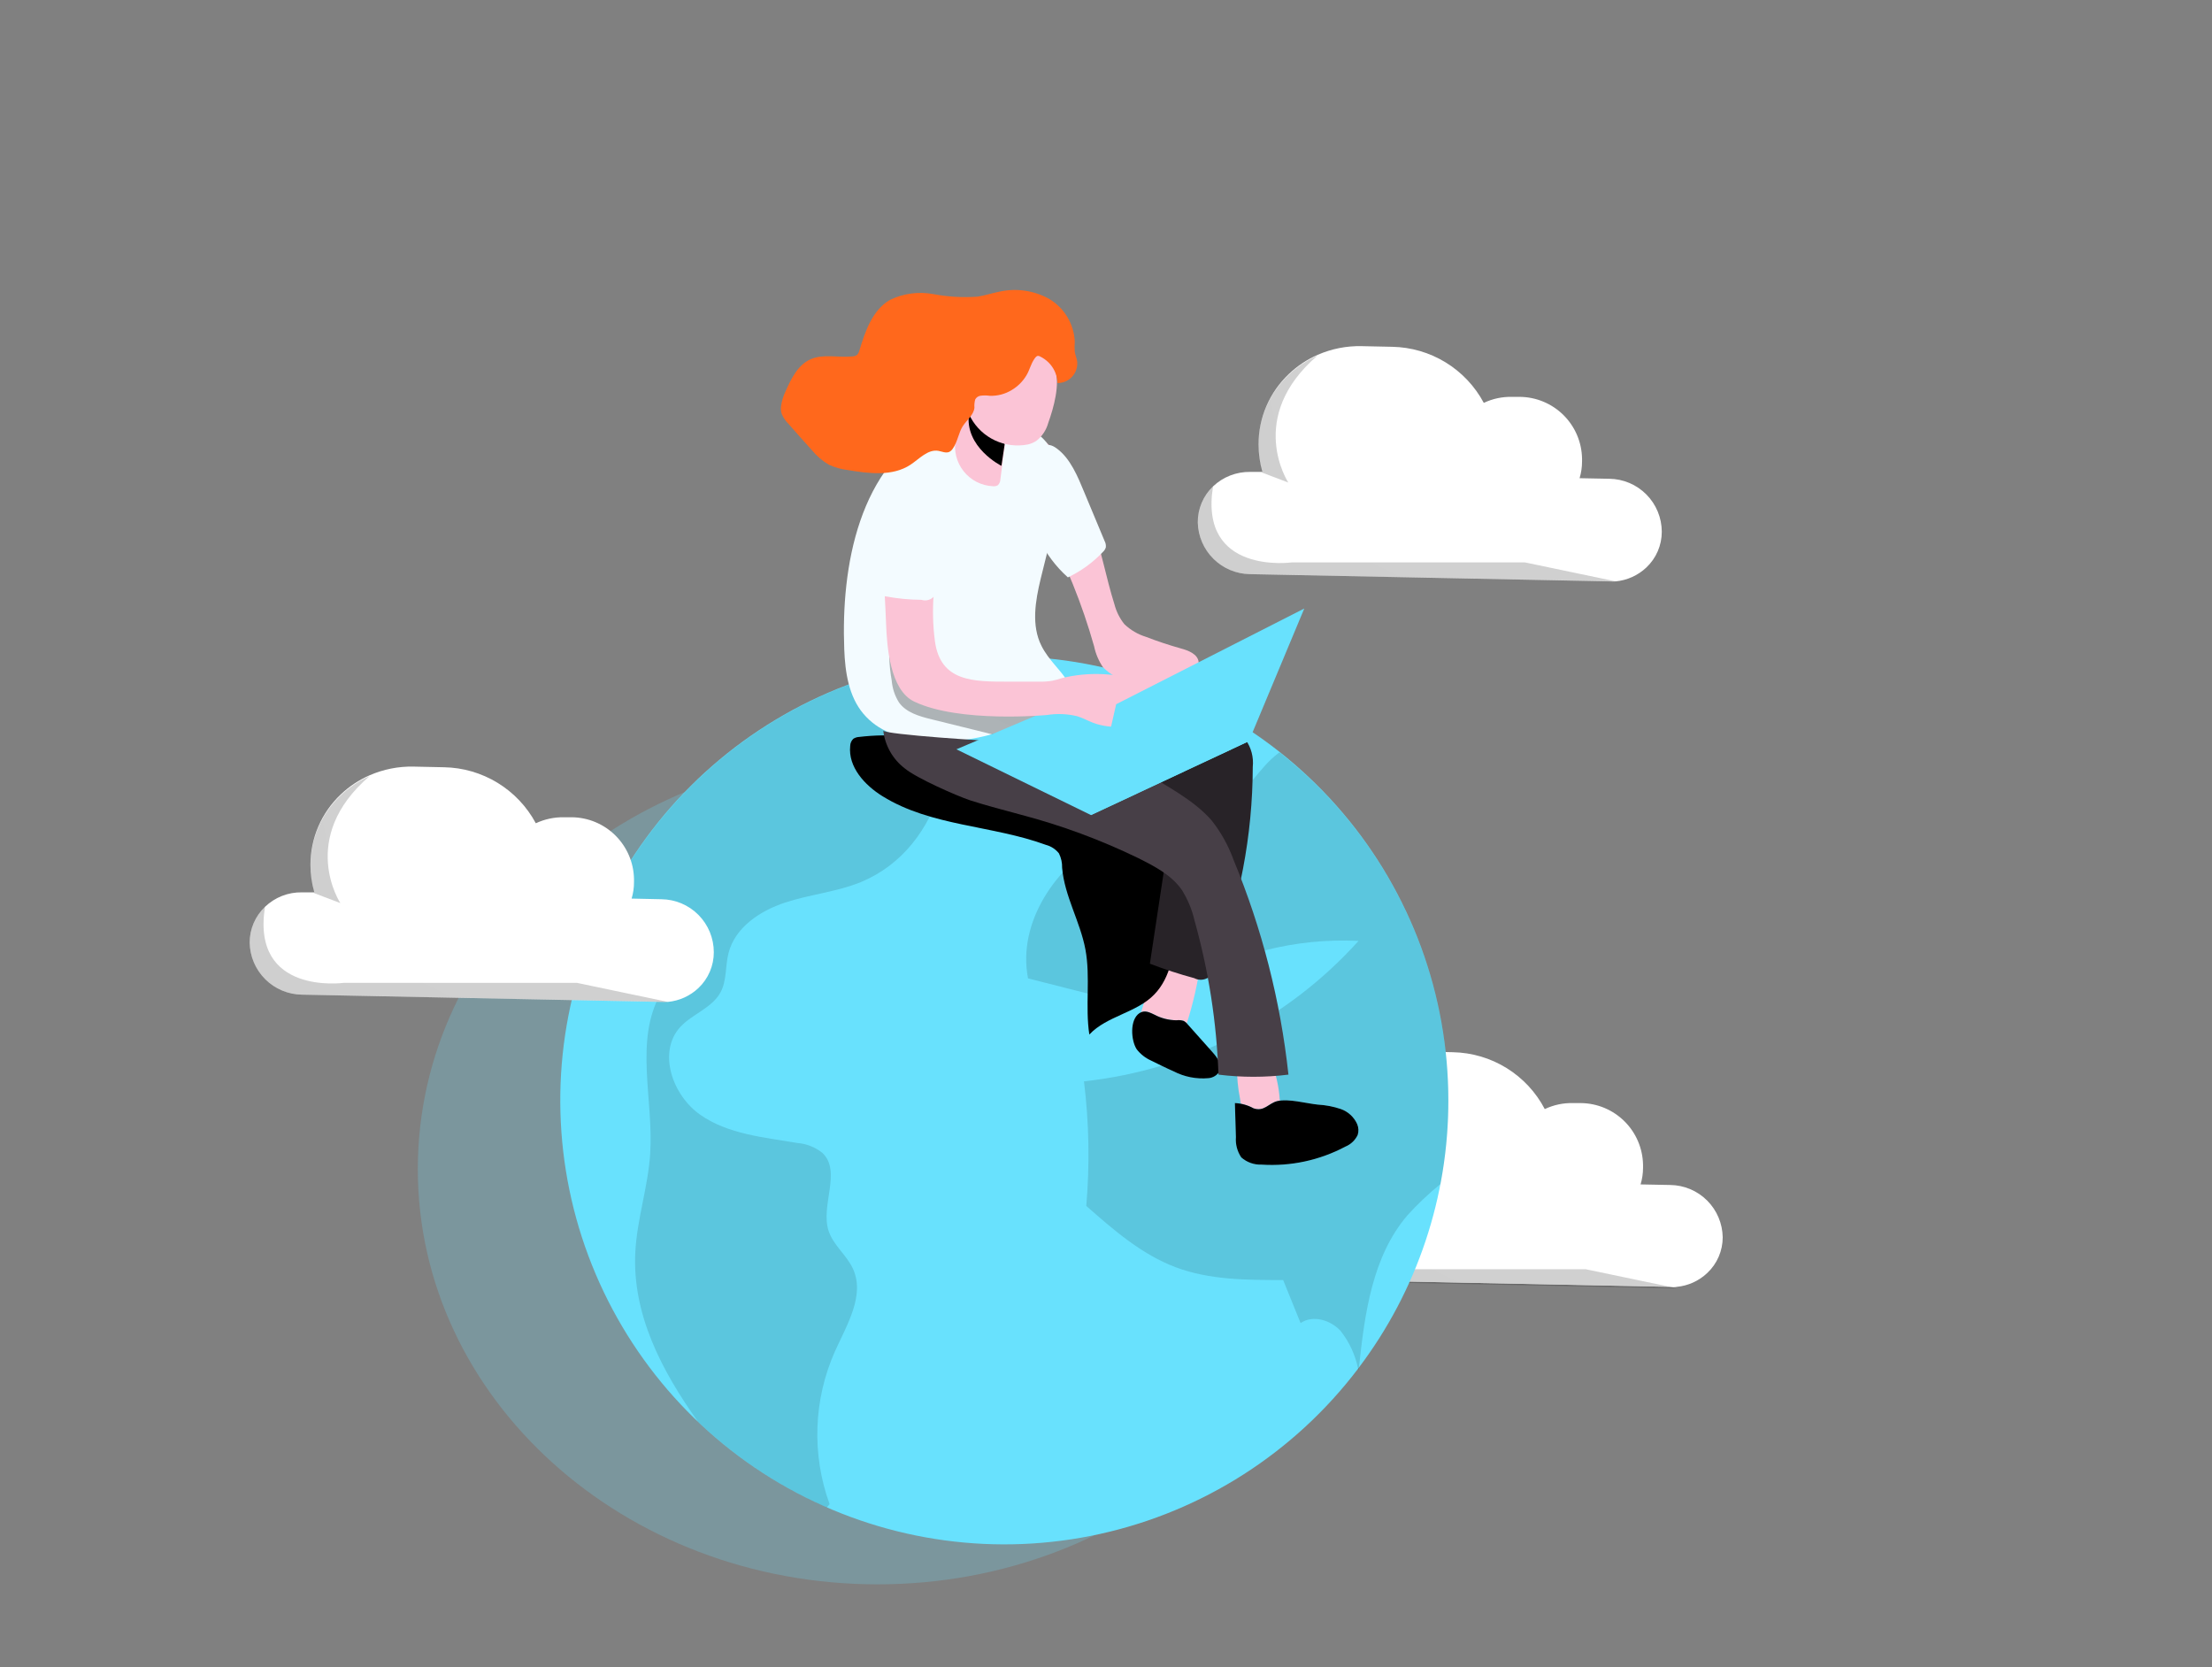 <svg width="406" height="306" viewBox="0 0 406 306" fill="none" xmlns="http://www.w3.org/2000/svg">
<rect x="0" y="0" width="406" height="306" fill="#808080" stroke="none"/>
<path class="cloud3" d="M316.192 227.081C316.195 228.31 315.945 229.526 315.458 230.655C314.972 231.783 314.259 232.8 313.363 233.641C311.83 235.098 309.851 235.996 307.746 236.191C307.352 236.225 306.957 236.225 306.564 236.191L240.602 234.863C238.073 234.836 235.654 233.823 233.861 232.039C232.068 230.256 231.041 227.843 231 225.315C230.995 224.086 231.241 222.869 231.723 221.739C232.205 220.609 232.912 219.589 233.802 218.741C235.634 217 238.075 216.047 240.602 216.085H242.846C242.382 214.457 242.145 212.772 242.142 211.079C242.138 208.658 242.629 206.263 243.583 204.039C244.538 201.814 245.936 199.808 247.693 198.144C249.243 196.661 251.041 195.461 253.005 194.598C255.55 193.489 258.304 192.945 261.079 193.004L266.684 193.124C270.17 193.195 273.573 194.201 276.538 196.037C279.502 197.874 281.919 200.472 283.536 203.562C285.152 202.793 286.926 202.416 288.715 202.46H290.163C293.165 202.49 296.037 203.691 298.167 205.807C300.298 207.922 301.519 210.786 301.571 213.788V214.332C301.57 215.367 301.417 216.396 301.119 217.387L306.577 217.493C309.112 217.527 311.534 218.547 313.329 220.337C315.124 222.127 316.151 224.546 316.192 227.081Z" fill="white"/>
<path class="cloud3" d="M307.746 236.191C307.352 236.225 306.957 236.225 306.564 236.191L240.602 234.863C238.073 234.836 235.654 233.823 233.861 232.039C232.068 230.256 231.041 227.843 231 225.315C230.995 224.086 231.241 222.869 231.723 221.739C232.205 220.609 232.912 219.589 233.802 218.741C231.146 235.036 248.211 232.699 248.211 232.699H291.066L307.746 236.191Z" fill="white"/>
<path class="cloud3" d="M307.72 236.437C307.326 236.47 306.931 236.47 306.538 236.437L240.589 235.109C238.076 235.079 235.672 234.075 233.884 232.309C232.096 230.543 231.062 228.153 231.001 225.64C230.987 224.4 231.228 223.171 231.71 222.028C232.193 220.886 232.905 219.855 233.803 219C231.147 235.295 248.212 232.957 248.212 232.957H291.066L307.72 236.437Z" fill="url(#paint0_linear)"/>
<path opacity="0.23" d="M161.068 290.794C207.671 290.794 245.45 256.672 245.45 214.58C245.45 172.488 207.671 138.365 161.068 138.365C114.465 138.365 76.686 172.488 76.686 214.58C76.686 256.672 114.465 290.794 161.068 290.794Z" fill="#68E1FD"/>
<path d="M265.835 201.95C265.857 219.644 260.098 236.861 249.434 250.981V250.981L249.261 251.22C237.576 266.621 220.796 277.366 201.919 281.537C183.042 285.708 163.297 283.033 146.21 273.99C129.123 264.947 115.808 250.124 108.641 232.169C101.475 214.214 100.925 194.296 107.088 175.972C113.252 157.649 125.729 142.113 142.29 132.14C158.851 122.166 178.418 118.405 197.497 121.527C216.576 124.649 233.923 134.451 246.441 149.184C258.96 163.916 265.833 182.618 265.835 201.95V201.95Z" fill="#68E1FD"/>
<path d="M158.107 161.858C153.631 163.704 148.691 164.142 144.096 165.656C139.501 167.17 134.893 170.224 133.711 174.952C133.1 177.329 133.419 179.972 132.25 182.123C130.696 185.018 127.058 186.107 124.853 188.498C120.657 193.119 123.419 201.047 128.545 204.62C133.671 208.192 140.218 208.737 146.354 209.786C148.033 209.92 149.633 210.553 150.949 211.605C154.521 215.018 150.564 221.193 152.077 225.894C152.927 228.55 155.437 230.37 156.579 232.92C158.771 237.78 155.451 243.145 153.259 248.006C149.307 256.873 148.95 266.928 152.263 276.053C152.111 276.273 151.942 276.482 151.759 276.678C143.019 272.842 135.015 267.512 128.107 260.927C121.374 251.485 116.049 241.193 116.606 229.878C116.912 223.743 118.957 217.82 119.342 211.711C119.979 201.791 116.394 191.021 121.254 182.362C123.91 177.568 129.09 172.309 126.195 167.661C121.082 168.405 115.57 168.524 110.883 166.745C116.635 154.761 125.23 144.366 135.919 136.464C146.608 128.562 159.067 123.392 172.21 121.407C177.257 135.829 173.246 155.483 158.107 161.858Z" fill="url(#paint1_linear)"/>
<path d="M265.835 201.95C265.84 207.106 265.356 212.251 264.387 217.316C262.222 219.076 260.193 220.999 258.318 223.066C251.877 230.609 250.483 241.074 249.434 250.954C249.434 251.167 249.434 251.379 249.367 251.578C249.367 251.445 249.367 251.326 249.261 251.193C248.749 248.656 247.643 246.276 246.034 244.248C244.201 242.269 240.948 241.286 238.717 242.84C237.654 240.184 236.588 237.55 235.516 234.938C228.876 234.938 222.024 234.938 215.782 232.588C209.54 230.237 204.374 225.735 199.381 221.339C200.037 213.723 199.894 206.058 198.956 198.471C218.353 196.366 236.294 187.19 249.354 172.694C237.674 172.112 226.094 175.1 216.154 181.26C214.029 182.588 211.878 184.075 209.394 184.288C207.821 184.327 206.251 184.112 204.746 183.651L188.691 179.574C186.685 169.242 193.843 158.87 203.046 153.757C209.952 149.932 218.332 150.676 224.959 147.329C229.5 145.045 230.828 141.048 234.799 138.113H234.879C244.525 145.725 252.321 155.423 257.682 166.48C263.044 177.536 265.831 189.663 265.835 201.95Z" fill="url(#paint2_linear)"/>
<path class="cloud1" d="M305.011 97.595C305.012 98.824 304.762 100.04 304.275 101.168C303.789 102.296 303.077 103.313 302.182 104.156C300.642 105.61 298.66 106.507 296.552 106.706C296.158 106.739 295.763 106.739 295.37 106.706L229.421 105.378C226.91 105.344 224.51 104.339 222.725 102.573C220.939 100.808 219.907 98.419 219.846 95.909C219.832 94.669 220.074 93.44 220.556 92.297C221.038 91.155 221.75 90.124 222.648 89.269C224.485 87.528 226.93 86.575 229.461 86.613H231.692C231.227 84.984 230.991 83.299 230.988 81.606C230.984 79.186 231.474 76.79 232.429 74.566C233.384 72.342 234.782 70.336 236.539 68.671C238.088 67.187 239.886 65.987 241.851 65.126C244.395 64.014 247.15 63.47 249.925 63.532L255.529 63.651C258.994 63.715 262.379 64.703 265.335 66.512C268.29 68.322 270.709 70.887 272.342 73.944C273.959 73.176 275.732 72.799 277.521 72.841H278.969C281.971 72.872 284.843 74.073 286.973 76.188C289.104 78.304 290.325 81.167 290.376 84.169V84.714C290.375 85.748 290.223 86.777 289.925 87.768L295.383 87.874C297.943 87.906 300.388 88.943 302.189 90.762C303.991 92.581 305.004 95.035 305.011 97.595V97.595Z" fill="white"/>
<path class="cloud1" d="M296.565 106.706C296.172 106.739 295.776 106.739 295.383 106.706L229.434 105.378C226.921 105.347 224.518 104.344 222.729 102.578C220.941 100.812 219.907 98.421 219.846 95.909C219.832 94.669 220.074 93.44 220.556 92.297C221.038 91.155 221.75 90.124 222.648 89.269C219.992 105.563 237.057 103.226 237.057 103.226H279.912L296.565 106.706Z" fill="url(#paint3_linear)"/>
<path class="cloud1" d="M236.459 88.565L231.665 86.746C231.201 85.117 230.964 83.432 230.961 81.739C230.957 79.319 231.448 76.923 232.402 74.699C233.357 72.475 234.755 70.469 236.512 68.804C238.061 67.32 239.859 66.119 241.824 65.258C228.597 76.626 236.459 88.565 236.459 88.565Z" fill="url(#paint4_linear)"/>
<path d="M209.554 185.443C209.076 187.01 208.624 188.843 209.554 190.158C210.011 190.72 210.612 191.147 211.293 191.393C212.087 191.771 212.969 191.923 213.843 191.832C214.717 191.741 215.549 191.409 216.247 190.875C216.976 190.077 217.492 189.109 217.748 188.059C218.989 184.249 219.878 180.333 220.404 176.36C220.504 175.995 220.504 175.609 220.404 175.244C220.196 174.861 219.863 174.561 219.461 174.394C217.349 173.265 214.042 172.362 212.821 174.859C211.32 178.073 210.616 182.044 209.554 185.443Z" fill="#FBC4D6"/>
<path d="M215.941 187.263C216.387 187.201 216.842 187.242 217.269 187.382C217.561 187.544 217.814 187.765 218.013 188.033L222.595 193.172C223.485 194.168 224.414 195.536 223.79 196.718C223.57 197.047 223.279 197.323 222.939 197.525C222.599 197.727 222.218 197.851 221.825 197.887C219.605 198.09 217.375 197.652 215.397 196.625C213.989 196.014 212.595 195.297 211.227 194.633C210.211 194.172 209.322 193.47 208.637 192.588C207.588 190.994 207.309 187.17 209.142 185.948C210.085 185.35 210.908 185.775 211.798 186.187C213.07 186.88 214.493 187.249 215.941 187.263V187.263Z" fill="#68E1FD"/>
<path d="M234.945 202.946C234.981 203.242 234.949 203.542 234.852 203.823C234.694 204.096 234.465 204.321 234.188 204.474C233.317 205.073 232.296 205.418 231.24 205.47C230.713 205.489 230.188 205.387 229.706 205.171C229.225 204.954 228.8 204.629 228.465 204.221C227.976 203.448 227.68 202.569 227.601 201.658C227.212 199.699 227.021 197.706 227.03 195.709C227.007 195.591 227.01 195.47 227.038 195.354C227.066 195.238 227.12 195.129 227.194 195.036C227.269 194.942 227.363 194.866 227.47 194.813C227.577 194.759 227.694 194.73 227.814 194.726C229.461 194.381 232.741 193.518 233.577 195.536C234.43 197.916 234.892 200.419 234.945 202.946V202.946Z" fill="#FBC4D6"/>
<path d="M241.917 202.747C243.332 202.824 244.731 203.092 246.074 203.544C246.742 203.775 247.355 204.141 247.876 204.618C248.396 205.095 248.814 205.675 249.102 206.32C249.37 206.951 249.403 207.658 249.195 208.312C248.736 209.282 247.931 210.044 246.937 210.45C242.217 212.958 236.892 214.103 231.559 213.756C230.19 213.811 228.853 213.336 227.827 212.428C227.086 211.332 226.74 210.016 226.844 208.697L226.658 202.455C227.86 202.509 229.033 202.84 230.085 203.425C232.05 204.089 232.82 202.495 234.441 202.097C236.552 201.605 239.766 202.535 241.917 202.747Z" fill="#68E1FD"/>
<path d="M215.941 187.263C216.387 187.201 216.842 187.242 217.269 187.382C217.561 187.544 217.814 187.765 218.013 188.033L222.595 193.172C223.485 194.168 224.414 195.536 223.79 196.718C223.57 197.047 223.279 197.323 222.939 197.525C222.599 197.727 222.218 197.851 221.825 197.887C219.605 198.09 217.375 197.652 215.397 196.625C213.989 196.014 212.595 195.297 211.227 194.633C210.211 194.172 209.322 193.47 208.637 192.588C207.588 190.994 207.309 187.17 209.142 185.948C210.085 185.35 210.908 185.775 211.798 186.187C213.07 186.88 214.493 187.249 215.941 187.263V187.263Z" fill="url(#paint5_linear)"/>
<path d="M241.917 202.747C243.332 202.824 244.731 203.092 246.074 203.544C246.742 203.775 247.355 204.141 247.876 204.618C248.396 205.095 248.814 205.675 249.102 206.32C249.37 206.951 249.403 207.658 249.195 208.312C248.736 209.282 247.931 210.044 246.937 210.45C242.217 212.958 236.892 214.103 231.559 213.756C230.19 213.811 228.853 213.336 227.827 212.428C227.086 211.332 226.74 210.016 226.844 208.697L226.658 202.455C227.86 202.509 229.033 202.84 230.085 203.425C232.05 204.089 232.82 202.495 234.441 202.097C236.552 201.605 239.766 202.535 241.917 202.747Z" fill="url(#paint6_linear)"/>
<path d="M166.261 135.125C163.404 134.877 160.529 134.921 157.682 135.258C157.309 135.277 156.948 135.391 156.633 135.59C156.451 135.761 156.306 135.966 156.206 136.194C156.105 136.423 156.052 136.669 156.048 136.918C155.65 140.769 158.704 144.116 161.998 146.147C170.909 151.672 182.144 151.46 191.984 155.072C192.923 155.32 193.757 155.865 194.361 156.625C194.772 157.449 194.973 158.362 194.946 159.281C195.384 164.474 198.266 169.149 199.222 174.261C200.178 179.374 199.155 184.726 199.939 189.879C203.166 186.439 208.664 185.895 211.891 182.495C214.919 179.361 215.517 174.686 215.968 170.357L217.19 158.485C217.416 157.629 217.323 156.719 216.927 155.927C216.531 155.135 215.859 154.514 215.039 154.182C200.51 144.793 183.485 136.612 166.261 135.125Z" fill="url(#paint7_linear)"/>
<path d="M225.012 133.93C226.354 134.199 227.598 134.828 228.611 135.749C229.649 137.195 230.122 138.972 229.939 140.742C229.907 153.343 227.525 165.828 222.914 177.555C222.87 177.967 222.727 178.362 222.495 178.706C222.264 179.05 221.952 179.332 221.586 179.527C221.22 179.722 220.812 179.825 220.398 179.826C219.984 179.827 219.575 179.727 219.208 179.534C216.447 178.788 213.725 177.902 211.054 176.878L214.667 152.973C214.839 152.31 214.802 151.61 214.56 150.968C214.294 150.513 213.92 150.13 213.471 149.853C209.351 146.856 205 144.191 200.457 141.885C196.831 140.052 192.675 137.9 191.692 134.023C191.488 133.36 191.447 132.658 191.572 131.976C191.697 131.294 191.984 130.652 192.409 130.105C192.984 129.541 193.659 129.09 194.401 128.777C196.805 127.595 199.833 126.121 202.595 126.36C204.813 126.586 205.663 127.861 207.509 128.804C212.635 131.353 219.448 132.31 225.012 133.93Z" fill="#282328"/>
<path d="M200.337 95.909C202.117 100.809 202.993 106.002 204.56 110.955C204.904 112.268 205.519 113.494 206.366 114.554C207.493 115.635 208.858 116.435 210.35 116.891C212.431 117.697 214.547 118.401 216.698 119.003C218.133 119.388 219.846 120.052 220.005 121.513C220.039 122 219.938 122.487 219.713 122.921C219.158 123.91 218.359 124.741 217.392 125.333C216.425 125.926 215.322 126.261 214.188 126.307C211.926 126.368 209.673 125.998 207.548 125.218C205.614 124.826 203.839 123.87 202.449 122.469C201.658 121.304 201.104 119.996 200.815 118.618C198.636 110.882 195.612 103.409 191.798 96.334C190.657 94.466 189.765 92.457 189.142 90.358C188.266 86.692 188.252 78.007 192.037 81.195C195.092 83.771 198.996 92.27 200.337 95.909Z" fill="#FBC4D6"/>
<path d="M185.849 133.465C188.088 132.597 190.266 131.581 192.369 130.424C200.337 126.015 193.817 123.85 191.161 118.551C189.262 114.793 190.032 110.291 191.015 106.214C192.754 99.043 195.079 91.606 193.405 84.448C193.196 83.287 192.744 82.182 192.077 81.208C191.59 80.603 191.028 80.063 190.404 79.601C188.722 78.148 186.786 77.018 184.693 76.268C180.709 74.94 176.194 75.909 172.409 77.808C157.536 85.272 154.362 104.116 154.959 119.189C155.119 123.372 155.769 127.794 158.465 130.995C161.161 134.195 164.973 135.417 168.877 135.895C174.648 136.485 180.475 135.651 185.849 133.465Z" fill="#F3FBFF"/>
<path d="M163.671 124.939C163.791 126.354 164.246 127.72 164.999 128.923C166.327 130.796 168.77 131.486 171.015 132.031L181.121 134.527C182.353 134.901 183.632 135.093 184.919 135.098C187.681 134.966 190.058 133.199 192.25 131.5C192.81 131.116 193.296 130.635 193.684 130.079C188.106 129.547 182.542 128.99 176.991 128.18C173.724 127.701 170.271 127.037 167.867 124.793C166.626 123.566 165.681 122.072 165.105 120.424C164.707 119.401 164.521 116.798 163.366 116.573C163.075 119.362 163.177 122.178 163.671 124.939V124.939Z" fill="url(#paint8_linear)"/>
<path d="M183.618 87.941C183.617 88.36 183.449 88.761 183.153 89.056C182.877 89.219 182.554 89.284 182.237 89.242C181.196 89.194 180.178 88.922 179.251 88.447C178.324 87.971 177.509 87.303 176.862 86.486C176.216 85.669 175.751 84.723 175.501 83.712C175.25 82.701 175.22 81.648 175.411 80.624C175.65 79.296 176.221 78.153 176.579 76.905C177.283 74.408 177.164 71.593 178.744 69.535C180.112 72.665 181.673 75.708 183.418 78.645C183.865 79.229 184.175 79.905 184.326 80.624C184.478 81.343 184.467 82.087 184.295 82.801L183.618 87.941Z" fill="#FBC4D6"/>
<path d="M184.401 81.513L183.804 85.497C183.804 85.497 176.965 82.111 177.854 75.829C178.744 69.548 184.401 81.513 184.401 81.513Z" fill="url(#paint9_linear)"/>
<path d="M192.396 77.635C192.045 78.912 191.302 80.045 190.271 80.876C189.779 81.209 189.23 81.448 188.651 81.58C186.617 81.974 184.511 81.715 182.634 80.84C180.756 79.964 179.204 78.517 178.199 76.706C177.252 74.871 176.712 72.853 176.616 70.791C176.52 68.728 176.87 66.669 177.642 64.754C178.274 62.653 179.704 60.884 181.626 59.827C182.676 59.413 183.813 59.265 184.935 59.397C186.056 59.529 187.128 59.937 188.053 60.584C190.569 62.34 192.513 64.797 193.644 67.649C194.614 70.557 193.392 74.86 192.396 77.635Z" fill="#FBC4D6"/>
<path d="M222.422 150.623C224.124 152.79 225.469 155.216 226.406 157.807C231.629 170.402 235.023 183.68 236.486 197.236C232.222 197.767 227.908 197.767 223.644 197.236C223.31 187.666 221.834 178.17 219.248 168.949C218.791 166.965 218.006 165.071 216.924 163.345C215.025 160.596 211.904 159.003 208.956 157.515C202.058 154.163 194.848 151.494 187.429 149.547C184.295 148.684 181.134 147.887 178.053 146.891C175.464 146.015 168.199 142.801 166.101 141.061C165.002 140.227 164.082 139.18 163.397 137.982C162.713 136.784 162.277 135.46 162.117 134.089C162.117 134.78 182.356 136.161 183.804 136.001C188.677 135.484 194.428 132.695 199.235 134.673C202.993 136.214 206.433 139.428 209.859 141.645C214.016 144.248 219.089 146.772 222.422 150.623Z" fill="#473F47"/>
<path d="M200.244 149.6L175.543 137.529L204.507 125.245L229.222 136.041L200.244 149.6Z" fill="#68E1FD"/>
<path d="M162.622 92.921C162.622 93.386 162.502 93.837 162.449 94.249C161.719 101.048 162.383 107.715 162.635 114.474C162.794 118.658 163.339 126.626 167.788 128.764C176.101 132.748 192.143 131.234 192.143 131.234C194.004 130.936 195.904 131.012 197.734 131.46C198.73 131.765 199.647 132.283 200.616 132.655C204.122 133.983 208.04 133.319 211.732 132.655C212.368 132.579 212.982 132.376 213.538 132.057C214.182 131.485 214.575 130.682 214.632 129.822C214.689 128.963 214.406 128.115 213.843 127.462C212.645 126.203 211.086 125.345 209.381 125.006C204.719 123.484 199.725 123.291 194.959 124.448C194.35 124.653 193.729 124.821 193.1 124.952C192.362 125.072 191.616 125.125 190.869 125.112H185.211C178.704 125.112 172.569 125.191 171.586 117.582C171.223 114.764 171.152 111.916 171.373 109.083C171.759 103.97 173.1 98.897 172.821 93.784C172.804 92.162 172.399 90.569 171.639 89.136C171.254 88.425 170.693 87.824 170.009 87.391C169.326 86.959 168.542 86.709 167.735 86.666C166.898 86.728 166.092 87.006 165.394 87.471C164.696 87.936 164.13 88.574 163.751 89.322C163.163 90.445 162.78 91.663 162.622 92.921Z" fill="#FBC4D6"/>
<path d="M239.394 111.686L204.866 129.255L200.244 149.6L229.222 136.041L239.394 111.686Z" fill="#68E1FD"/>
<path d="M194.096 70.305C194.058 69.04 193.589 67.827 192.768 66.865C192.351 66.381 191.857 65.969 191.307 65.644C190.537 65.192 190.351 65.152 189.846 65.882C189.195 66.825 188.983 67.928 188.385 68.91C187.731 70 186.819 70.912 185.729 71.566C184.504 72.326 183.079 72.701 181.639 72.642C181.067 72.556 180.485 72.556 179.913 72.642C179.72 72.678 179.539 72.757 179.38 72.872C179.222 72.986 179.091 73.135 178.996 73.306C178.859 73.803 178.81 74.32 178.85 74.833C178.731 76.161 177.416 77.104 176.686 78.26C175.955 79.415 175.743 81.128 174.866 82.363C174.703 82.611 174.479 82.812 174.215 82.948C173.591 83.213 172.887 82.868 172.237 82.748C170.311 82.416 168.757 84.209 167.111 85.298C163.804 87.476 159.475 86.918 155.57 86.267C154.375 86.123 153.21 85.791 152.117 85.285C150.938 84.588 149.89 83.689 149.023 82.629C147.576 81.035 146.141 79.415 144.72 77.795C144.192 77.276 143.772 76.658 143.485 75.975C143.333 75.5 143.292 74.995 143.366 74.501C143.495 73.579 143.769 72.683 144.176 71.845C145.212 69.521 146.42 66.998 148.757 65.949C151.095 64.9 153.857 65.683 156.433 65.418C156.747 65.417 157.053 65.32 157.31 65.139C157.515 64.907 157.661 64.629 157.735 64.329C158.811 60.756 160.152 56.879 163.366 55.033C165.842 53.843 168.634 53.475 171.334 53.984C174.007 54.489 176.734 54.645 179.448 54.448C180.776 54.236 182.104 53.798 183.432 53.532C186.537 52.842 189.788 53.315 192.569 54.86C193.941 55.677 195.089 56.821 195.909 58.191C196.73 59.561 197.197 61.113 197.27 62.709C197.216 63.332 197.216 63.958 197.27 64.581C197.363 65.165 197.615 65.737 197.708 66.321C197.762 66.826 197.709 67.337 197.552 67.82C197.395 68.303 197.137 68.747 196.796 69.123C196.455 69.5 196.038 69.8 195.572 70.003C195.107 70.207 194.604 70.31 194.096 70.305V70.305Z" fill="#FF681C"/>
<path d="M161.413 96.692C161.004 100.451 160.96 104.24 161.281 108.007C161.265 108.334 161.348 108.658 161.52 108.937C161.802 109.246 162.191 109.436 162.609 109.468C164.759 109.868 166.942 110.077 169.129 110.092C169.436 110.19 169.761 110.219 170.081 110.178C170.4 110.136 170.706 110.024 170.978 109.85C171.249 109.677 171.479 109.445 171.651 109.172C171.822 108.9 171.932 108.592 171.971 108.273C173.166 103.279 174.348 98.286 175.251 93.226C175.61 91.194 175.862 88.91 174.64 87.263C172.874 84.873 168.107 84.608 165.809 86.347C163.034 88.485 161.852 93.479 161.413 96.692Z" fill="#F3FBFF"/>
<path d="M198.996 90.318L202.754 99.322C202.94 99.672 203.014 100.07 202.967 100.464C202.871 100.787 202.687 101.077 202.436 101.301C200.6 103.242 198.421 104.827 196.008 105.975C193.784 103.988 191.978 101.577 190.696 98.884C189.448 95.683 189.727 92.124 190.099 88.711C190.324 86.546 190.245 79.588 193.923 82.284C196.486 84.129 197.841 87.542 198.996 90.318Z" fill="#F3FBFF"/>
<path d="M180.006 72.669C179.813 72.705 179.632 72.783 179.473 72.898C179.315 73.013 179.184 73.161 179.089 73.333C178.952 73.829 178.903 74.346 178.943 74.86C178.824 76.188 177.509 77.131 176.778 78.286C176.048 79.442 175.836 81.155 174.959 82.39C174.796 82.638 174.572 82.839 174.308 82.974C173.684 83.24 172.98 82.894 172.33 82.775C170.404 82.443 168.85 84.236 167.204 85.325C163.897 87.503 159.567 86.945 155.663 86.294C154.435 86.151 153.237 85.81 152.117 85.285C150.938 84.589 149.89 83.689 149.023 82.629C147.576 81.035 146.141 79.415 144.72 77.795C144.192 77.276 143.772 76.658 143.485 75.975C143.333 75.5 143.292 74.995 143.366 74.501C143.985 74.127 144.628 73.795 145.291 73.505C147.327 72.413 149.707 72.151 151.931 72.775C153.711 73.466 154.973 75.046 156.5 76.175C158.63 77.666 161.22 78.351 163.809 78.108C166.397 77.865 168.815 76.709 170.63 74.847C171.299 73.965 172.085 73.179 172.967 72.509C174.547 71.646 177.761 71.779 180.006 72.669Z" fill="url(#paint10_linear)"/>
<path class="cloud2" d="M131.015 174.779C131.017 176.007 130.767 177.222 130.283 178.35C129.799 179.478 129.09 180.495 128.2 181.34C126.665 182.794 124.687 183.692 122.582 183.89C122.189 183.91 121.794 183.91 121.401 183.89L55.438 182.561C52.906 182.534 50.484 181.52 48.688 179.734C46.893 177.948 45.865 175.532 45.824 173C45.822 171.772 46.071 170.558 46.555 169.43C47.039 168.302 47.748 167.284 48.639 166.439C49.542 165.571 50.607 164.89 51.774 164.434C52.941 163.978 54.186 163.757 55.438 163.783H57.683C57.212 162.152 56.975 160.462 56.979 158.764C56.974 156.343 57.464 153.947 58.419 151.723C59.373 149.499 60.772 147.493 62.53 145.829C64.078 144.347 65.877 143.151 67.842 142.296C70.386 141.186 73.141 140.642 75.916 140.703L81.52 140.822C84.985 140.887 88.37 141.873 91.328 143.679C94.285 145.486 96.707 148.048 98.346 151.101C99.966 150.345 101.738 149.968 103.526 149.999H104.973C107.974 150.036 110.843 151.242 112.97 153.359C115.097 155.476 116.316 158.339 116.367 161.34V161.884C116.373 162.914 116.225 163.939 115.929 164.926L121.387 165.045C123.952 165.07 126.402 166.106 128.206 167.93C130.009 169.753 131.019 172.215 131.015 174.779V174.779Z" fill="white"/>
<path class="cloud2" d="M122.582 183.89C122.189 183.91 121.794 183.91 121.401 183.89L55.438 182.561C52.906 182.534 50.484 181.52 48.688 179.734C46.893 177.948 45.865 175.532 45.824 173C45.822 171.772 46.071 170.558 46.555 169.43C47.039 168.302 47.748 167.284 48.639 166.439C46.049 182.721 63.048 180.397 63.048 180.397H105.903L122.582 183.89Z" fill="url(#paint11_linear)"/>
<path class="cloud2" d="M62.464 165.749L57.683 163.93C57.212 162.298 56.975 160.608 56.979 158.91C56.974 156.489 57.464 154.093 58.419 151.869C59.373 149.645 60.772 147.639 62.53 145.975C64.078 144.493 65.877 143.297 67.842 142.442C54.602 153.81 62.464 165.749 62.464 165.749Z" fill="url(#paint12_linear)"/>
<defs>
<linearGradient id="paint0_linear" x1="2294.76" y1="2543.55" x2="3217.07" y2="659.296" gradientUnits="userSpaceOnUse">
<stop offset="0.01"/>
<stop offset="0.13" stop-opacity="0.69"/>
<stop offset="0.25" stop-opacity="0.32"/>
<stop offset="1" stop-opacity="0"/>
</linearGradient>
<linearGradient id="paint1_linear" x1="7840.46" y1="40512" x2="-32.158" y2="-16373.2" gradientUnits="userSpaceOnUse">
<stop offset="0.01"/>
<stop offset="0.13" stop-opacity="0.69"/>
<stop offset="0.25" stop-opacity="0.32"/>
<stop offset="1" stop-opacity="0"/>
</linearGradient>
<linearGradient id="paint2_linear" x1="14425.9" y1="29257.8" x2="10942.7" y2="-12820.5" gradientUnits="userSpaceOnUse">
<stop offset="0.01"/>
<stop offset="0.13" stop-opacity="0.69"/>
<stop offset="0.25" stop-opacity="0.32"/>
<stop offset="1" stop-opacity="0"/>
</linearGradient>
<linearGradient id="paint3_linear" x1="2283.6" y1="2413.82" x2="3205.91" y2="529.565" gradientUnits="userSpaceOnUse">
<stop offset="0.01"/>
<stop offset="0.13" stop-opacity="0.69"/>
<stop offset="0.25" stop-opacity="0.32"/>
<stop offset="1" stop-opacity="0"/>
</linearGradient>
<linearGradient id="paint4_linear" x1="523.18" y1="3167.83" x2="1168.53" y2="3027.96" gradientUnits="userSpaceOnUse">
<stop offset="0.01"/>
<stop offset="0.13" stop-opacity="0.69"/>
<stop offset="0.25" stop-opacity="0.32"/>
<stop offset="1" stop-opacity="0"/>
</linearGradient>
<linearGradient id="paint5_linear" x1="-14186" y1="1973.63" x2="-14458" y2="2151.45" gradientUnits="userSpaceOnUse">
<stop offset="0.01"/>
<stop offset="0.13" stop-opacity="0.69"/>
<stop offset="0.25" stop-opacity="0.32"/>
<stop offset="1" stop-opacity="0"/>
</linearGradient>
<linearGradient id="paint6_linear" x1="-20044.8" y1="2225.49" x2="-20123.6" y2="1886.82" gradientUnits="userSpaceOnUse">
<stop offset="0.01"/>
<stop offset="0.13" stop-opacity="0.69"/>
<stop offset="0.25" stop-opacity="0.32"/>
<stop offset="1" stop-opacity="0"/>
</linearGradient>
<linearGradient id="paint7_linear" x1="-57372.9" y1="4883.17" x2="-61109.8" y2="10664.8" gradientUnits="userSpaceOnUse">
<stop offset="0.01"/>
<stop offset="0.13" stop-opacity="0.69"/>
<stop offset="0.25" stop-opacity="0.32"/>
<stop offset="1" stop-opacity="0"/>
</linearGradient>
<linearGradient id="paint8_linear" x1="4879.96" y1="1532.31" x2="4266.88" y2="3001.59" gradientUnits="userSpaceOnUse">
<stop offset="0.01"/>
<stop offset="0.13" stop-opacity="0.69"/>
<stop offset="0.25" stop-opacity="0.32"/>
<stop offset="1" stop-opacity="0"/>
</linearGradient>
<linearGradient id="paint9_linear" x1="-5211.54" y1="722.911" x2="-5347.29" y2="893.978" gradientUnits="userSpaceOnUse">
<stop offset="0.01"/>
<stop offset="0.13" stop-opacity="0.69"/>
<stop offset="0.25" stop-opacity="0.32"/>
<stop offset="1" stop-opacity="0"/>
</linearGradient>
<linearGradient id="paint10_linear" x1="5786.91" y1="1273.66" x2="5025.08" y2="-151.403" gradientUnits="userSpaceOnUse">
<stop offset="0.01"/>
<stop offset="0.13" stop-opacity="0.69"/>
<stop offset="0.25" stop-opacity="0.32"/>
<stop offset="1" stop-opacity="0"/>
</linearGradient>
<linearGradient id="paint11_linear" x1="2110.64" y1="2491.4" x2="3032.92" y2="606.572" gradientUnits="userSpaceOnUse">
<stop offset="0.01"/>
<stop offset="0.13" stop-opacity="0.69"/>
<stop offset="0.25" stop-opacity="0.32"/>
<stop offset="1" stop-opacity="0"/>
</linearGradient>
<linearGradient id="paint12_linear" x1="349.198" y1="3245.01" x2="994.546" y2="3105.14" gradientUnits="userSpaceOnUse">
<stop offset="0.01"/>
<stop offset="0.13" stop-opacity="0.69"/>
<stop offset="0.25" stop-opacity="0.32"/>
<stop offset="1" stop-opacity="0"/>
</linearGradient>
</defs>
</svg>
